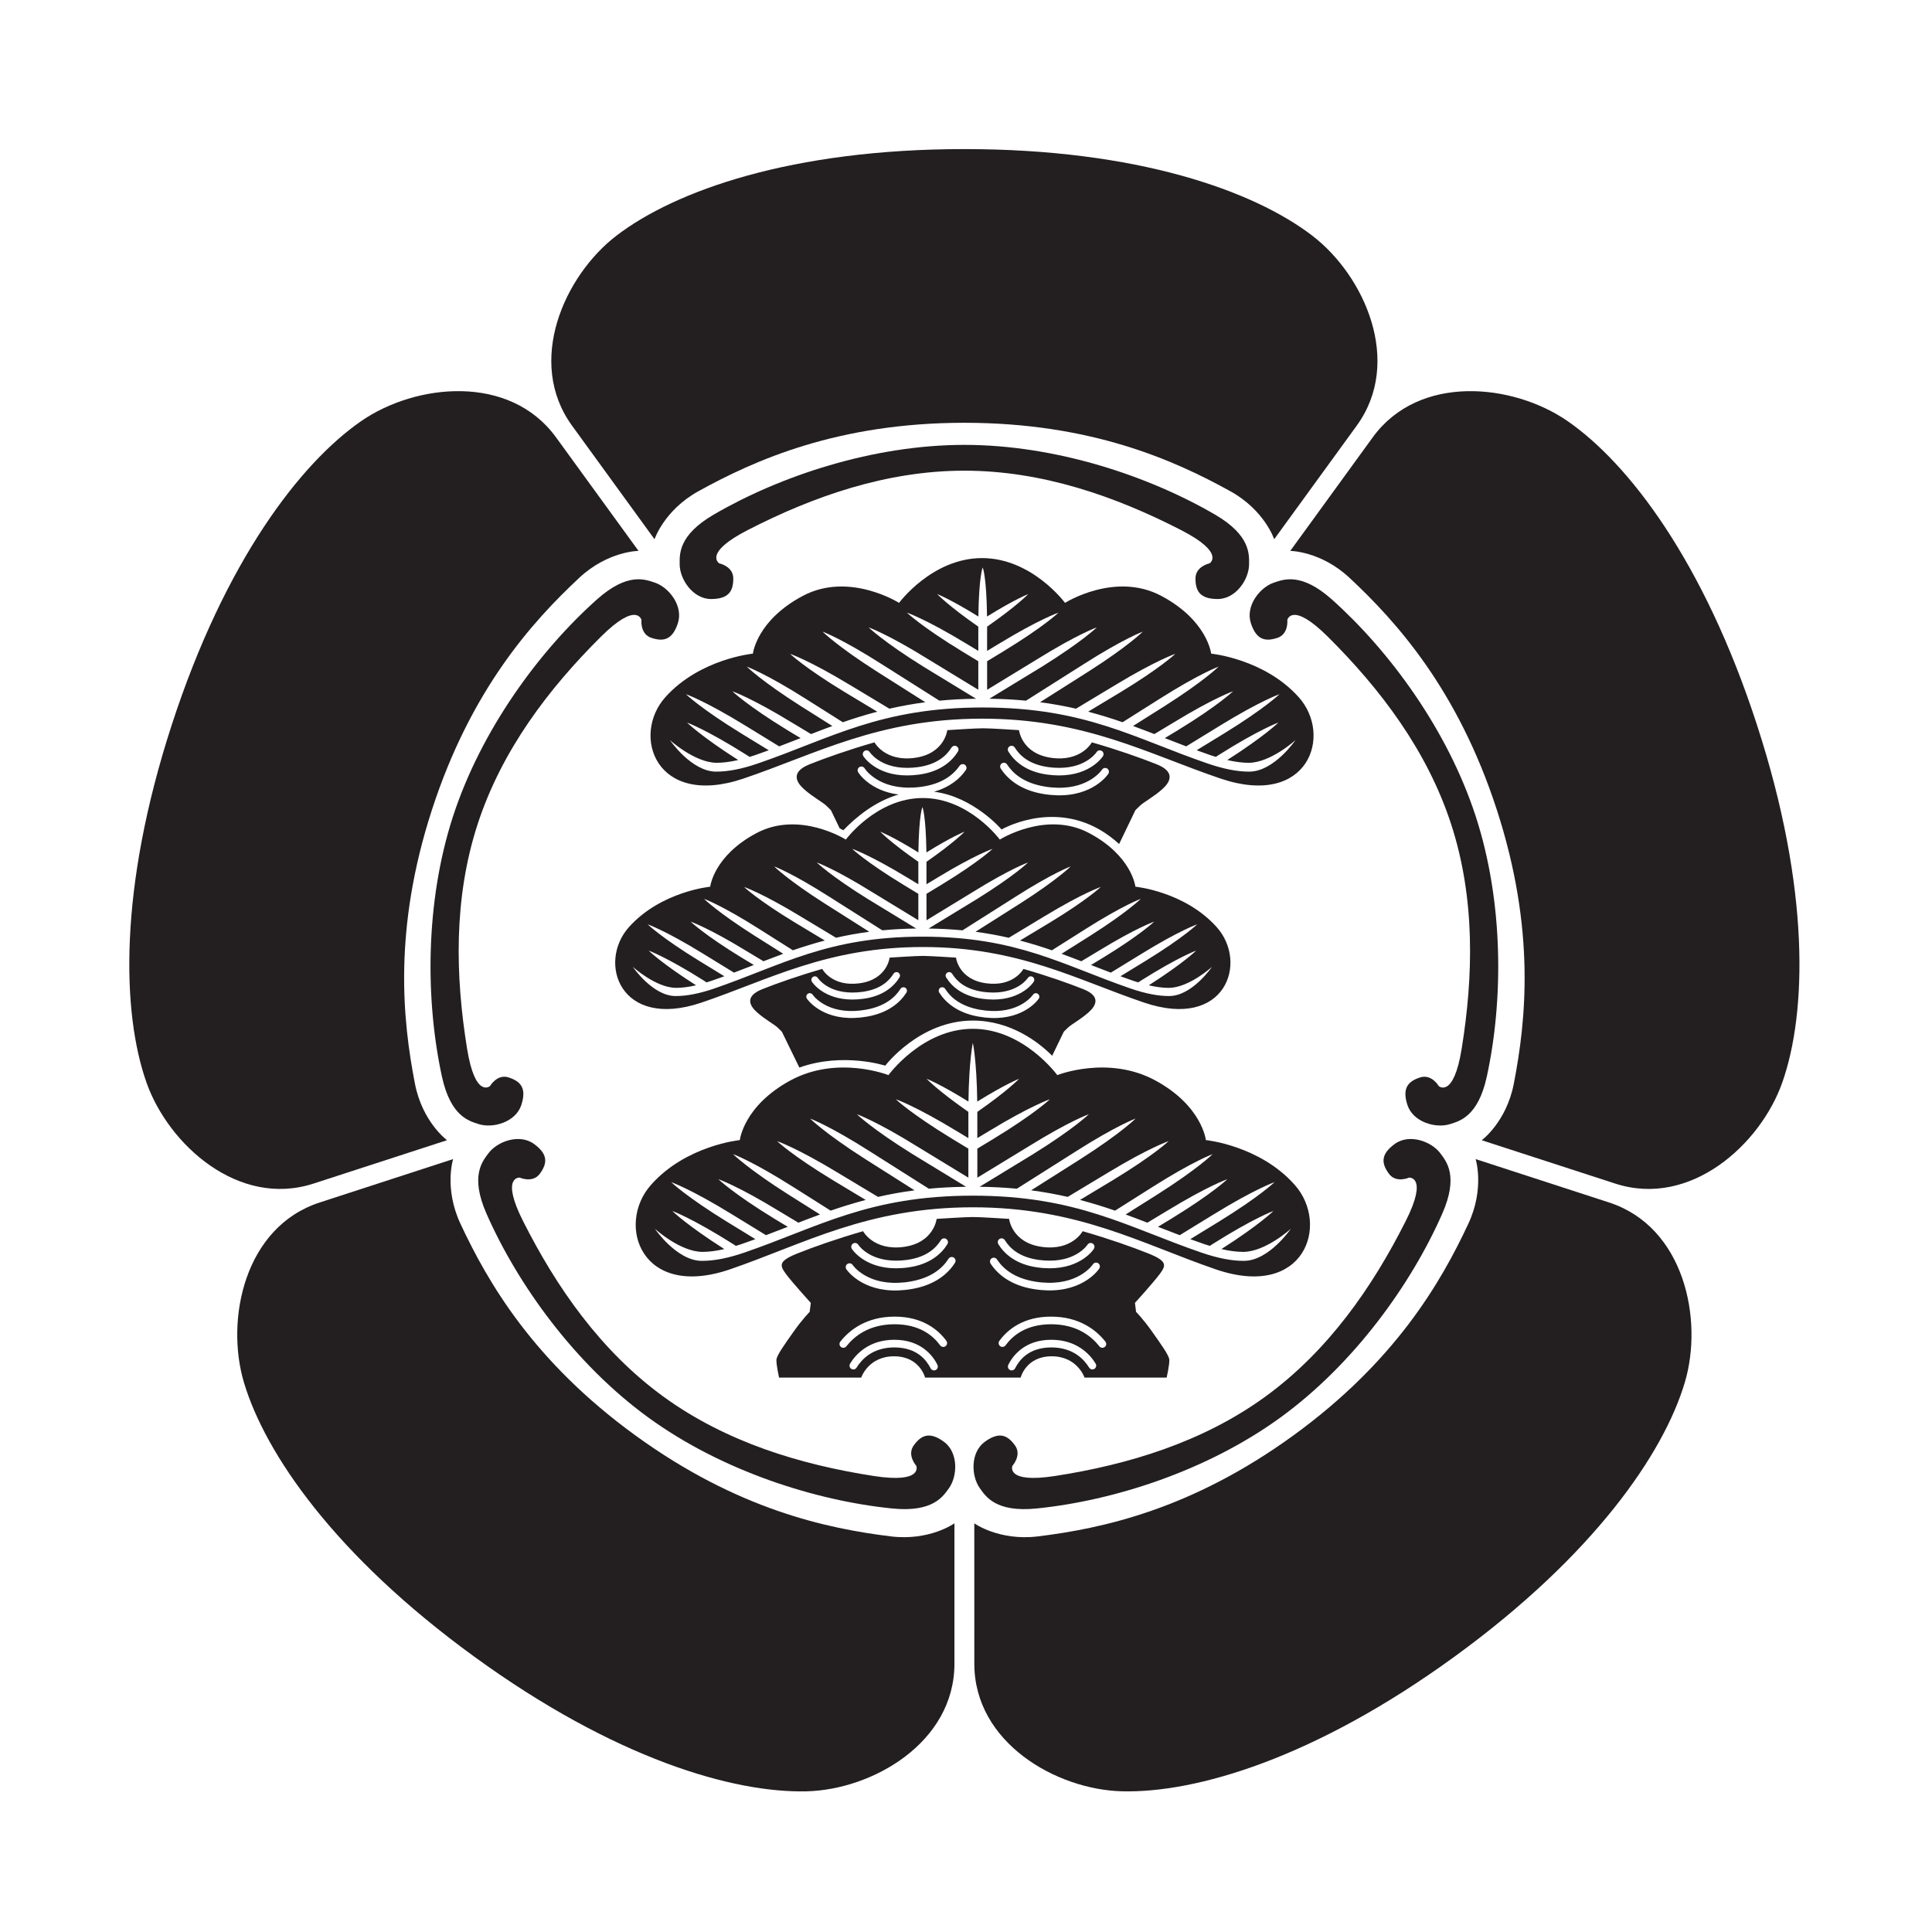 <?xml version="1.0" encoding="UTF-8" standalone="no"?>
<!-- Created with Inkscape (http://www.inkscape.org/) -->

<svg
   sodipodi:docname="Gokani Sankaimatsu.svg"
   viewBox="0 0 793.701 793.701"
   height="793.701"
   width="793.701"
   id="svg45171"
   version="1.1"
   inkscape:version="1.2 (dc2aeda, 2022-05-15)"
   xmlns:inkscape="http://www.inkscape.org/namespaces/inkscape"
   xmlns:sodipodi="http://sodipodi.sourceforge.net/DTD/sodipodi-0.dtd"
   xmlns="http://www.w3.org/2000/svg"
   xmlns:svg="http://www.w3.org/2000/svg">
  <defs
     id="defs45175">
    <clipPath
       clipPathUnits="userSpaceOnUse"
       id="clipPath45586">
      <path
         d="m -133.11,370.937 h 595.276 v -841.89 h -595.276 z"
         id="path45588"
         style="stroke-width:1" />
    </clipPath>
    <clipPath
       clipPathUnits="userSpaceOnUse"
       id="clipPath45592">
      <path
         d="m -447.131,375.497 h 595.276 v -841.89 h -595.276 z"
         id="path45594"
         style="stroke-width:1" />
    </clipPath>
    <clipPath
       clipPathUnits="userSpaceOnUse"
       id="clipPath45598">
      <path
         d="m -295.162,353.052 h 595.276 v -841.89 h -595.276 z"
         id="path45600"
         style="stroke-width:1" />
    </clipPath>
    <clipPath
       clipPathUnits="userSpaceOnUse"
       id="clipPath45604">
      <path
         d="m -389.846,551.836 h 595.276 v -841.89 h -595.276 z"
         id="path45606"
         style="stroke-width:1" />
    </clipPath>
    <clipPath
       clipPathUnits="userSpaceOnUse"
       id="clipPath45610">
      <path
         d="m -461.17,370.937 h 595.276 v -841.89 h -595.276 z"
         id="path45612"
         style="stroke-width:1" />
    </clipPath>
    <clipPath
       clipPathUnits="userSpaceOnUse"
       id="clipPath45616">
      <path
         d="m -297.134,251.766 h 595.276 v -841.89 h -595.276 z"
         id="path45618"
         style="stroke-width:1" />
    </clipPath>
    <clipPath
       clipPathUnits="userSpaceOnUse"
       id="clipPath45622">
      <path
         d="m -195.768,563.77 h 595.276 v -841.89 h -595.276 z"
         id="path45624"
         style="stroke-width:1" />
    </clipPath>
    <clipPath
       clipPathUnits="userSpaceOnUse"
       id="clipPath45628">
      <path
         d="m -297.134,266.522 h 595.276 v -841.89 h -595.276 z"
         id="path45630"
         style="stroke-width:1" />
    </clipPath>
    <clipPath
       clipPathUnits="userSpaceOnUse"
       id="clipPath45634">
      <path
         d="m -147.145,375.497 h 595.276 v -841.89 h -595.276 z"
         id="path45636"
         style="stroke-width:1" />
    </clipPath>
    <clipPath
       clipPathUnits="userSpaceOnUse"
       id="clipPath45640">
      <path
         d="m -204.431,551.836 h 595.276 v -841.89 h -595.276 z"
         id="path45642"
         style="stroke-width:1" />
    </clipPath>
    <clipPath
       clipPathUnits="userSpaceOnUse"
       id="clipPath45646">
      <path
         d="m -398.517,563.77 h 595.276 v -841.89 h -595.276 z"
         id="path45648"
         style="stroke-width:1" />
    </clipPath>
  </defs>
  <sodipodi:namedview
     id="namedview45173"
     pagecolor="#ffffff"
     bordercolor="#000000"
     borderopacity="0.25"
     inkscape:showpageshadow="2"
     inkscape:pageopacity="0.0"
     inkscape:pagecheckerboard="0"
     inkscape:deskcolor="#d1d1d1"
     showgrid="false"
     inkscape:zoom="0.21024124"
     inkscape:cx="-1234.2964"
     inkscape:cy="561.26001"
     inkscape:window-width="1419"
     inkscape:window-height="456"
     inkscape:window-x="0"
     inkscape:window-y="25"
     inkscape:window-maximized="0"
     inkscape:current-layer="svg45171">
    <inkscape:page
       x="0"
       y="0"
       id="page45177"
       width="793.701"
       height="793.701" />
  </sodipodi:namedview>
  <path
     d="m 396.179,173.688 c 51.816,0 86.082,15.287 109.258,28.117 14.084,7.791 18.023,19.724 18.023,19.724 0,0 15.64,-21.552 33.893,-46.641 19.06,-26.22 3.214,-61.673 -18.322,-78.13 -24.042,-18.391 -71.8,-35.511 -142.852,-35.511 -71.041,0 -118.805,17.12 -142.858,35.511 -21.519,16.457 -37.366,51.91 -18.306,78.13 18.258,25.089 33.876,46.641 33.876,46.641 0,0 3.956,-11.933 18.03,-19.724 23.186,-12.83 57.443,-28.117 109.258,-28.117"
     style="fill:#231f20;fill-opacity:1;fill-rule:nonzero;stroke:none"
     id="path45191" />
  <path
     d="m 396.179,193.363 c 31.969,0 62.052,10.544 89.01,24.395 18.495,9.501 11.707,13.678 11.707,13.678 0,0 -5.773,1.203 -5.773,6.195 0,4.971 1.657,8.459 9.124,8.459 7.478,0 12.897,-8.134 12.897,-14.28 0,-3.979 0.685,-11.834 -13.912,-20.359 -27.32,-15.939 -65.578,-28.687 -103.053,-28.687 -37.464,0 -75.724,12.748 -103.041,28.687 -14.597,8.525 -13.915,16.38 -13.915,20.359 0,6.146 5.431,14.28 12.899,14.28 7.476,0 9.124,-3.488 9.124,-8.459 0,-4.992 -5.761,-6.195 -5.761,-6.195 0,0 -6.806,-4.177 11.693,-13.678 26.945,-13.851 57.042,-24.395 89.001,-24.395"
     style="fill:#231f20;fill-opacity:1;fill-rule:nonzero;stroke:none"
     id="path45195" />
  <path
     d="m 177.481,332.583 c 16.013,-49.276 41.136,-77.142 60.496,-95.217 11.78,-10.992 24.336,-11.053 24.336,-11.053 0,0 -15.672,-21.519 -33.883,-46.638 -19.056,-26.233 -57.673,-22.113 -79.973,-6.73 -24.919,17.19 -55.962,57.324 -77.914,124.894 -21.952,67.573 -20.428,118.292 -10.38,146.846 9.001,25.552 37.821,51.588 68.646,41.55 29.515,-9.602 54.845,-17.819 54.845,-17.819 0,0 -10.14,-7.424 -13.192,-23.231 -5.05,-26.005 -9,-63.323 7.019,-112.602"
     style="fill:#231f20;fill-opacity:1;fill-rule:nonzero;stroke:none"
     id="path45199" />
  <path
     d="m 196.193,338.663 c 9.884,-30.399 29.2,-55.756 50.697,-77.11 14.748,-14.659 16.624,-6.89 16.624,-6.89 0,0 -0.636,5.854 4.115,7.39 4.736,1.548 8.558,1.045 10.862,-6.058 2.314,-7.106 -3.742,-14.79 -9.601,-16.685 -3.773,-1.229 -11.03,-4.316 -23.645,6.94 -23.615,21.06 -47.539,53.498 -59.143,89.145 -11.582,35.635 -11.278,75.952 -4.549,106.866 3.587,16.515 11.289,18.29 15.057,19.526 5.859,1.898 15.266,-0.755 17.57,-7.864 2.309,-7.092 -0.482,-9.756 -5.234,-11.295 -4.725,-1.533 -7.66,3.565 -7.66,3.565 0,0 -6.082,5.198 -9.396,-15.338 -4.853,-29.921 -5.58,-61.783 4.303,-92.192"
     style="fill:#231f20;fill-opacity:1;fill-rule:nonzero;stroke:none"
     id="path45203" />
  <path
     d="m 261.024,589.693 c -41.932,-30.445 -60.661,-62.967 -71.869,-86.972 -6.811,-14.572 -2.999,-26.549 -2.999,-26.549 0,0 -25.288,8.232 -54.82,17.831 -30.845,9.996 -38.864,47.995 -31.117,73.95 8.647,29.024 37.205,70.94 94.708,112.701 57.469,41.773 106.184,55.995 136.437,55.257 27.094,-0.674 60.746,-20.024 60.737,-52.461 -0.012,-31.017 0,-57.645 0,-57.645 0,0 -10.189,7.333 -26.176,5.369 -26.276,-3.23 -63.006,-11.041 -104.901,-41.481"
     style="fill:#231f20;fill-opacity:1;fill-rule:nonzero;stroke:none"
     id="path45207" />
  <path
     d="m 272.575,573.782 c -25.855,-18.815 -44.007,-44.989 -57.657,-72.065 -9.401,-18.555 -1.423,-17.935 -1.423,-17.935 0,0 5.372,2.416 8.301,-1.617 2.93,-4.036 3.635,-7.828 -2.416,-12.208 -6.029,-4.393 -15.222,-1.011 -18.814,3.953 -2.368,3.224 -7.525,9.182 -0.721,24.664 12.742,28.956 36.197,61.741 66.513,83.776 30.328,22.025 68.748,34.192 100.219,37.367 16.832,1.682 20.878,-5.068 23.236,-8.287 3.596,-4.981 3.982,-14.749 -2.058,-19.145 -6.035,-4.399 -9.434,-2.544 -12.359,1.492 -2.923,4.026 1.023,8.396 1.023,8.396 0,0 3.057,7.366 -17.484,4.188 -29.959,-4.647 -60.491,-13.792 -86.36,-32.579"
     style="fill:#231f20;fill-opacity:1;fill-rule:nonzero;stroke:none"
     id="path45211" />
  <path
     d="m 531.355,589.693 c -41.925,30.451 -78.637,38.251 -104.913,41.481 -15.997,1.964 -26.184,-5.358 -26.184,-5.358 0,0 0.02,26.617 0.011,57.634 -0.035,32.437 33.641,51.787 60.72,52.451 30.267,0.748 78.971,-13.474 136.442,-55.247 57.48,-41.761 86.07,-83.677 94.704,-112.69 7.76,-25.959 -0.268,-63.965 -31.092,-73.961 -29.544,-9.599 -54.83,-17.831 -54.83,-17.831 0,0 3.811,11.977 -2.998,26.56 -11.209,23.994 -29.943,56.516 -71.86,86.961"
     style="fill:#231f20;fill-opacity:1;fill-rule:nonzero;stroke:none"
     id="path45215" />
  <path
     d="m 519.794,573.782 c -25.88,18.787 -56.401,27.932 -86.36,32.579 -20.541,3.178 -17.509,-4.188 -17.509,-4.188 0,0 3.971,-4.37 1.036,-8.396 -2.915,-4.036 -6.312,-5.891 -12.349,-1.492 -6.05,4.396 -5.664,14.164 -2.042,19.145 2.331,3.219 6.388,9.969 23.22,8.287 31.473,-3.164 69.892,-15.342 100.22,-37.367 30.317,-22.035 53.771,-54.82 66.514,-83.776 6.794,-15.482 1.646,-21.434 -0.721,-24.664 -3.608,-4.964 -12.786,-8.346 -18.814,-3.953 -6.052,4.385 -5.346,8.183 -2.416,12.208 2.928,4.033 8.301,1.617 8.301,1.617 0,0 7.968,-0.62 -1.423,17.935 -13.645,27.076 -31.802,53.25 -57.657,72.065"
     style="fill:#231f20;fill-opacity:1;fill-rule:nonzero;stroke:none"
     id="path45219" />
  <path
     d="m 614.893,332.583 c 16.015,49.284 12.064,86.597 7.013,112.608 -3.052,15.801 -13.186,23.238 -13.186,23.238 0,0 25.324,8.204 54.84,17.806 30.807,10.038 59.645,-15.998 68.646,-41.55 10.048,-28.554 11.572,-79.267 -10.391,-146.834 -21.941,-67.582 -52.985,-107.716 -77.894,-124.906 -22.309,-15.383 -60.927,-19.499 -79.983,6.73 -18.221,25.119 -33.875,46.643 -33.875,46.643 0,0 12.549,0.065 24.33,11.053 19.36,18.07 44.481,45.948 60.5,95.212"
     style="fill:#231f20;fill-opacity:1;fill-rule:nonzero;stroke:none"
     id="path45223" />
  <path
     d="m 596.175,338.663 c 9.884,30.409 9.145,62.276 4.304,92.197 -3.315,20.531 -9.387,15.349 -9.387,15.349 0,0 -2.934,-5.114 -7.68,-3.581 -4.741,1.539 -7.532,4.203 -5.222,11.295 2.309,7.109 11.721,9.765 17.568,7.864 3.785,-1.227 11.472,-3.006 15.057,-19.526 6.729,-30.906 7.035,-71.226 -4.548,-106.861 -11.593,-35.652 -35.528,-68.087 -59.127,-89.15 -12.63,-11.251 -19.887,-8.169 -23.678,-6.94 -5.843,1.895 -11.899,9.579 -9.584,16.685 2.293,7.103 6.136,7.606 10.872,6.063 4.741,-1.536 4.105,-7.392 4.105,-7.392 0,0 1.876,-7.772 16.624,6.893 21.507,21.353 40.813,46.705 50.696,77.104"
     style="fill:#231f20;fill-opacity:1;fill-rule:nonzero;stroke:none"
     id="path45227" />
  <path
     d="m 393.549,308.735 c -2.352,3.867 -7.151,8.307 -16.025,9.488 -1.731,0.228 -3.344,0.337 -4.863,0.337 -12.851,0.006 -17.868,-7.689 -17.981,-7.924 -0.46,-0.734 -0.246,-1.684 0.486,-2.133 0.722,-0.457 1.684,-0.237 2.138,0.487 0.016,-0.004 0.188,0.308 0.721,0.901 0.547,0.595 1.401,1.408 2.608,2.231 2.407,1.646 6.249,3.324 12.028,3.332 1.368,0 2.86,-0.087 4.457,-0.304 8.008,-1.115 11.792,-4.836 13.775,-8.038 l 0.005,0.01 c 0.45,-0.736 1.4,-0.96 2.127,-0.511 0.732,0.447 0.963,1.392 0.524,2.124 m 18.024,4.86 c 0.721,-0.463 1.688,-0.263 2.148,0.456 2.399,3.637 6.772,7.625 15.469,9.071 1.807,0.305 3.502,0.449 5.083,0.489 6.827,0.195 11.417,-1.732 14.363,-3.653 1.454,-0.966 2.501,-1.932 3.176,-2.654 0.662,-0.713 0.897,-1.112 0.906,-1.106 0.467,-0.727 1.435,-0.928 2.146,-0.466 0.721,0.472 0.924,1.424 0.453,2.151 -0.107,0.233 -6.152,9.259 -21.129,8.836 -1.72,-0.051 -3.548,-0.213 -5.495,-0.531 -9.477,-1.537 -14.8,-6.164 -17.565,-10.453 -0.474,-0.719 -0.255,-1.673 0.445,-2.14 m 3.185,-6.984 c 0.742,-0.449 1.695,-0.225 2.132,0.511 l 0.006,-0.01 c 1.985,3.202 5.773,6.923 13.792,8.038 1.586,0.217 3.073,0.304 4.446,0.304 5.778,-0.008 9.616,-1.686 12.026,-3.332 1.214,-0.823 2.069,-1.636 2.598,-2.231 0.54,-0.593 0.722,-0.905 0.738,-0.901 0.449,-0.724 1.41,-0.944 2.133,-0.487 0.732,0.449 0.945,1.399 0.491,2.133 -0.112,0.235 -5.136,7.93 -17.986,7.924 -1.508,0 -3.138,-0.109 -4.869,-0.337 -8.868,-1.181 -13.663,-5.621 -16.015,-9.488 -0.437,-0.732 -0.213,-1.677 0.508,-2.124 m -31.044,18.644 c 16.25,2.045 27.747,15.516 27.747,15.516 0,0 19.804,-11.545 40.045,-0.08 3.063,1.737 5.811,3.823 8.248,6.051 l 6.648,-13.822 c 0,0 0.183,-0.305 1.924,-1.92 1.737,-1.617 5.597,-3.602 9.205,-6.83 3.239,-2.903 5.495,-7.067 -2.4,-10.206 -6.569,-2.617 -15.879,-5.918 -26.581,-8.992 0,0 -4.254,8.042 -16.558,6.372 -12.304,-1.67 -13.364,-11.388 -13.364,-11.388 -3.099,-0.17 -11.438,-0.758 -14.732,-0.758 -3.291,0 -11.635,0.588 -14.73,0.758 0,0 -1.058,9.718 -13.368,11.388 -12.298,1.67 -16.544,-6.372 -16.544,-6.372 -10.71,3.074 -20.021,6.375 -26.596,8.992 -7.878,3.139 -5.634,7.303 -2.394,10.206 3.602,3.228 7.473,5.213 9.209,6.83 1.737,1.615 1.925,1.92 1.925,1.92 l 3.543,7.37 c 0,0 0.46,0.23 0.86,0.464 0.364,0.205 0.668,0.322 0.668,0.322 5.272,-5.474 13.108,-11.914 22.696,-14.666 -11.833,-1.498 -16.516,-8.93 -16.607,-9.144 -0.454,-0.736 -0.218,-1.683 0.508,-2.135 0.727,-0.445 1.683,-0.211 2.127,0.521 0.016,-0.002 0.24,0.403 0.877,1.136 0.658,0.739 1.678,1.735 3.111,2.736 2.887,2.006 7.413,4.058 14.249,4.058 1.583,0 3.271,-0.096 5.094,-0.352 8.728,-1.206 13.22,-5.071 15.709,-8.64 0.492,-0.702 1.455,-0.879 2.16,-0.399 0.695,0.489 0.876,1.451 0.391,2.156 -2.359,3.445 -6.442,7.008 -13.07,8.908 m 43.028,85.01 c -0.106,0.211 -5.794,8.5 -19.658,7.938 -1.594,-0.066 -3.284,-0.246 -5.09,-0.56 -8.745,-1.528 -13.625,-5.875 -16.137,-9.87 -0.421,-0.672 -0.213,-1.557 0.444,-1.974 0.673,-0.422 1.56,-0.224 1.984,0.442 2.175,3.399 6.183,7.131 14.212,8.576 1.667,0.3 3.232,0.451 4.704,0.508 6.317,0.258 10.588,-1.472 13.331,-3.221 1.357,-0.872 2.341,-1.759 2.97,-2.417 0.622,-0.654 0.846,-1.018 0.856,-1.015 0.439,-0.661 1.338,-0.841 1.988,-0.401 0.652,0.437 0.846,1.325 0.396,1.994 m -37.565,-10.693 c 0.673,-0.412 1.561,-0.208 1.967,0.472 l 0.01,-0.008 c 1.834,2.967 5.346,6.409 12.755,7.44 1.473,0.201 2.855,0.287 4.12,0.287 5.352,-0.006 8.899,-1.566 11.143,-3.084 1.124,-0.763 1.916,-1.515 2.408,-2.07 0.49,-0.546 0.662,-0.841 0.673,-0.833 0.416,-0.672 1.309,-0.871 1.977,-0.453 0.668,0.416 0.876,1.304 0.455,1.976 -0.107,0.218 -4.763,7.341 -16.656,7.336 -1.396,0 -2.891,-0.102 -4.5,-0.315 -8.216,-1.088 -12.659,-5.196 -14.828,-8.779 -0.411,-0.68 -0.203,-1.556 0.476,-1.969 m -16.805,8.215 c -2.523,3.997 -7.398,8.336 -16.152,9.858 -1.803,0.318 -3.491,0.492 -5.079,0.55 -13.864,0.56 -19.557,-7.732 -19.659,-7.943 -0.438,-0.669 -0.256,-1.555 0.396,-2 0.656,-0.435 1.55,-0.257 1.988,0.409 0.016,-0.005 0.235,0.356 0.855,1.014 0.627,0.661 1.615,1.546 2.972,2.418 2.737,1.755 7.013,3.484 13.336,3.232 1.465,-0.057 3.025,-0.208 4.699,-0.508 8.028,-1.437 12.037,-5.169 14.217,-8.565 0.423,-0.669 1.309,-0.867 1.988,-0.445 0.657,0.422 0.856,1.308 0.439,1.98 m -38.378,-6.464 c 0.668,-0.418 1.562,-0.219 1.978,0.453 0.016,-0.008 0.176,0.287 0.673,0.833 0.503,0.555 1.295,1.307 2.417,2.07 2.223,1.518 5.778,3.078 11.127,3.084 1.273,0 2.647,-0.086 4.121,-0.287 7.426,-1.031 10.922,-4.473 12.766,-7.44 l 0.004,0.008 c 0.417,-0.68 1.294,-0.884 1.973,-0.472 0.668,0.413 0.881,1.289 0.475,1.969 -2.18,3.583 -6.618,7.691 -14.827,8.779 -1.604,0.213 -3.111,0.315 -4.512,0.315 -11.891,0.005 -16.537,-7.118 -16.644,-7.336 -0.427,-0.672 -0.224,-1.56 0.449,-1.976 m 86.451,-3.27 c 0,0 -3.935,7.45 -15.32,5.903 -11.393,-1.545 -12.379,-10.544 -12.379,-10.544 -2.864,-0.157 -10.582,-0.701 -13.628,-0.701 -3.052,0 -10.776,0.544 -13.648,0.701 0,0 -0.977,8.999 -12.366,10.544 -11.391,1.547 -15.326,-5.903 -15.326,-5.903 -9.914,2.852 -18.535,5.904 -24.618,8.324 -7.303,2.912 -5.217,6.768 -2.224,9.451 3.341,2.995 6.921,4.828 8.531,6.325 1.613,1.495 1.776,1.779 1.776,1.779 l 7.145,14.64 c 17.965,-6.408 35.282,-0.768 35.282,-0.768 0,0 14.063,-18.531 35.994,-18.531 15.554,0 27.11,8.919 32.584,14.463 l 4.736,-9.804 c 0,0 0.166,-0.284 1.774,-1.779 1.615,-1.497 5.195,-3.33 8.531,-6.325 2.993,-2.683 5.077,-6.539 -2.224,-9.451 -6.081,-2.42 -14.704,-5.472 -24.62,-8.324 M 282.244,296.84 c 0,0 7.847,2.816 24.405,13.262 l 1.294,0.841 c 0.716,-0.219 1.46,-0.449 2.208,-0.703 1.918,-0.65 3.812,-1.325 5.67,-2.013 l -11.385,-6.971 c -16.676,-10.261 -22.651,-16.073 -22.651,-16.073 0,0 7.878,2.729 24.555,12.991 l 13.763,8.448 c 2.977,-1.136 5.906,-2.259 8.807,-3.392 l -5.359,-3.228 c -16.698,-10.215 -22.686,-16.01 -22.686,-16.01 0,0 7.875,2.71 24.583,12.926 l 7.744,4.656 c 2.909,-1.134 5.828,-2.246 8.756,-3.318 l -12.71,-8.017 c -16.533,-10.48 -22.434,-16.373 -22.434,-16.373 0,0 7.841,2.838 24.374,13.318 l 15.067,9.523 c 4.549,-1.576 9.225,-3.035 14.165,-4.331 l -13.069,-7.865 c -16.757,-10.14 -22.764,-15.905 -22.764,-15.905 0,0 7.893,2.672 24.64,12.809 l 16.164,9.725 c 4.64,-1.056 9.535,-1.968 14.768,-2.649 l -19.825,-12.568 c -16.511,-10.524 -22.396,-16.435 -22.396,-16.435 0,0 7.83,2.852 24.342,13.386 l 23.656,14.973 c 4.706,-0.451 9.707,-0.729 15.059,-0.795 L 379.416,273.91 c -16.632,-10.348 -22.576,-16.175 -22.576,-16.175 0,0 7.856,2.761 24.49,13.093 l 20.574,12.546 v -11.727 l -6.603,-4.009 c -16.728,-10.18 -22.736,-15.96 -22.736,-15.96 0,0 7.889,2.685 24.613,12.865 l 4.731,2.855 c 0,-3.248 -0.005,-6.139 -0.005,-9.962 -12.418,-8.642 -16.886,-13.368 -16.886,-13.368 0,0 5.49,2.11 16.912,9.21 0.224,-16.705 1.782,-20.145 1.782,-20.145 0,0 1.56,3.44 1.778,20.145 11.427,-7.1 16.923,-9.21 16.923,-9.21 0,0 -4.475,4.726 -16.887,13.368 0,3.823 -0.016,6.714 -0.016,9.962 l 4.738,-2.855 c 16.72,-10.18 24.62,-12.865 24.62,-12.865 0,0 -6.008,5.78 -22.746,15.96 l -6.596,4.009 v 11.727 l 20.564,-12.546 c 16.639,-10.332 24.503,-13.093 24.503,-13.093 0,0 -5.96,5.827 -22.584,16.175 l -21.564,13.142 c 5.341,0.066 10.333,0.344 15.059,0.795 l 23.648,-14.973 c 16.509,-10.534 24.341,-13.386 24.341,-13.386 0,0 -5.882,5.911 -22.391,16.435 l -19.836,12.568 c 5.238,0.681 10.146,1.593 14.784,2.649 l 16.154,-9.725 c 16.75,-10.137 24.65,-12.809 24.65,-12.809 0,0 -6.019,5.765 -22.769,15.905 l -13.069,7.865 c 4.933,1.296 9.605,2.755 14.159,4.331 l 15.074,-9.523 c 16.536,-10.48 24.378,-13.318 24.378,-13.318 0,0 -5.908,5.893 -22.438,16.373 l -12.722,8.017 c 2.946,1.072 5.854,2.184 8.766,3.318 l 7.745,-4.656 c 16.708,-10.216 24.587,-12.926 24.587,-12.926 0,0 -5.986,5.795 -22.695,16.004 l -5.351,3.234 c 2.903,1.133 5.827,2.256 8.794,3.392 l 13.774,-8.448 c 16.671,-10.262 24.56,-12.991 24.56,-12.991 0,0 -5.988,5.812 -22.662,16.071 l -11.386,6.97 c 1.855,0.691 3.752,1.366 5.676,2.016 0.754,0.251 1.487,0.484 2.208,0.7 l 1.292,-0.838 c 16.571,-10.446 24.412,-13.262 24.412,-13.262 0,0 -5.569,5.531 -21.022,15.403 3.373,0.78 6.313,1.135 8.878,1.135 9.006,-0.072 19.178,-9.334 19.178,-9.334 0,0 -8.835,12.955 -18.98,12.955 h -0.198 c -4.714,0 -10.262,-1.048 -16.954,-3.343 -30.142,-10.353 -50.211,-22.992 -92.377,-23.006 -42.17,0.014 -62.235,12.653 -92.38,23.009 -6.687,2.297 -12.235,3.34 -16.955,3.34 -0.064,0.003 -0.129,0.003 -0.197,0.003 -10.14,0 -18.971,-12.958 -18.971,-12.958 0,0 10.172,9.264 19.168,9.334 2.566,0 5.516,-0.355 8.888,-1.135 -15.462,-9.872 -21.021,-15.403 -21.021,-15.403 m 23.133,23.035 c 29.879,-10.089 55.525,-24.629 98.061,-24.629 42.542,0 68.187,14.54 98.06,24.629 36.004,12.163 46.16,-17.804 31.975,-33.533 -14.176,-15.727 -35.91,-17.806 -35.91,-17.806 0,0 -1.506,-13.649 -20.509,-23.741 -19.01,-10.093 -39.525,2.881 -39.525,2.881 0,0 -13.572,-18.397 -34.091,-18.397 -20.521,0.003 -34.09,18.397 -34.09,18.397 0,0 -20.515,-12.971 -39.523,-2.878 -19.017,10.094 -20.52,23.738 -20.52,23.738 0,0 -21.722,2.079 -35.901,17.806 -14.187,15.729 -4.036,45.696 31.973,33.533 m -45.412,77.321 c 0,0 9.424,8.577 17.752,8.643 2.378,0 5.104,-0.331 8.236,-1.052 -14.324,-9.138 -19.477,-14.258 -19.477,-14.258 0,0 7.269,2.607 22.6,12.275 l 1.196,0.784 c 0.668,-0.208 1.353,-0.413 2.053,-0.653 1.774,-0.604 3.528,-1.227 5.25,-1.866 l -10.542,-6.452 c -15.442,-9.501 -20.973,-14.882 -20.973,-14.882 0,0 7.291,2.528 22.732,12.03 l 12.741,7.818 c 2.766,-1.051 5.47,-2.091 8.158,-3.14 l -4.966,-2.991 c -15.457,-9.453 -21.005,-14.819 -21.005,-14.819 0,0 7.296,2.507 22.759,11.963 l 7.173,4.311 c 2.688,-1.048 5.399,-2.074 8.113,-3.07 l -11.769,-7.42 c -15.319,-9.709 -20.771,-15.155 -20.771,-15.155 0,0 7.252,2.617 22.567,12.325 l 13.94,8.816 c 4.222,-1.46 8.552,-2.808 13.116,-4.007 l -12.091,-7.285 c -15.512,-9.392 -21.08,-14.725 -21.08,-14.725 0,0 7.306,2.474 22.812,11.857 l 14.967,9.013 c 4.286,-0.985 8.829,-1.827 13.673,-2.459 l -18.356,-11.634 c -15.281,-9.748 -20.738,-15.217 -20.738,-15.217 0,0 7.258,2.644 22.545,12.39 l 21.893,13.863 c 4.361,-0.415 8.991,-0.675 13.939,-0.735 l -19.968,-12.169 c -15.394,-9.576 -20.899,-14.972 -20.899,-14.972 0,0 7.273,2.552 22.673,12.123 l 19.05,11.611 V 367.2 l -6.115,-3.708 c -15.479,-9.428 -21.048,-14.773 -21.048,-14.773 0,0 7.305,2.487 22.791,11.909 l 4.377,2.64 c 0,-3.005 -0.005,-5.681 -0.005,-9.221 -11.503,-8 -15.639,-12.377 -15.639,-12.377 0,0 5.083,1.953 15.661,8.525 0.214,-15.469 1.656,-18.651 1.656,-18.651 0,0 1.432,3.182 1.647,18.651 10.577,-6.572 15.66,-8.525 15.66,-8.525 0,0 -4.136,4.377 -15.639,12.377 0,3.54 -0.005,6.216 -0.005,9.221 l 4.377,-2.64 c 15.486,-9.422 22.792,-11.909 22.792,-11.909 0,0 -5.56,5.345 -21.049,14.773 l -6.115,3.708 c 0,4.496 0.011,8.178 0.011,10.857 l 19.039,-11.611 c 15.404,-9.571 22.685,-12.123 22.685,-12.123 0,0 -5.519,5.396 -20.911,14.972 l -19.964,12.169 c 4.944,0.06 9.574,0.32 13.946,0.735 l 21.882,-13.863 c 15.294,-9.746 22.547,-12.39 22.547,-12.39 0,0 -5.459,5.469 -20.74,15.217 l -18.353,11.634 c 4.841,0.632 9.385,1.474 13.682,2.459 l 14.955,-9.013 c 15.507,-9.383 22.824,-11.857 22.824,-11.857 0,0 -5.58,5.333 -21.081,14.725 l -12.102,7.285 c 4.566,1.199 8.895,2.547 13.107,4.007 l 13.951,-8.816 c 15.313,-9.708 22.577,-12.325 22.577,-12.325 0,0 -5.463,5.446 -20.776,15.155 l -11.776,7.42 c 2.727,0.996 5.421,2.022 8.115,3.07 l 7.173,-4.311 c 15.468,-9.456 22.758,-11.963 22.758,-11.963 0,0 -5.548,5.366 -21.015,14.815 l -4.944,2.995 c 2.677,1.049 5.381,2.089 8.145,3.14 l 12.748,-7.818 c 15.436,-9.502 22.732,-12.03 22.732,-12.03 0,0 -5.532,5.381 -20.979,14.877 l -10.54,6.453 c 1.72,0.643 3.473,1.266 5.248,1.87 0.712,0.237 1.384,0.445 2.043,0.648 l 1.201,-0.779 c 15.347,-9.668 22.604,-12.275 22.604,-12.275 0,0 -5.152,5.12 -19.467,14.258 3.122,0.721 5.848,1.052 8.227,1.052 8.337,-0.068 17.751,-8.643 17.751,-8.643 0,0 -8.178,11.993 -17.575,11.993 h -0.176 c -4.372,0 -9.499,-0.968 -15.699,-3.09 -27.901,-9.59 -46.49,-21.287 -85.521,-21.304 -39.045,0.017 -57.63,11.714 -85.531,21.306 -6.2,2.123 -11.327,3.088 -15.698,3.088 -0.06,0.003 -0.124,0.003 -0.177,0.003 -9.396,0 -17.575,-11.996 -17.575,-11.996 m 28.159,14.712 c 27.72,-9.361 51.514,-22.856 90.994,-22.856 39.468,0 63.264,13.495 90.984,22.856 33.416,11.289 42.835,-16.528 29.675,-31.113 -13.16,-14.593 -33.322,-16.521 -33.322,-16.521 0,0 -1.4,-12.675 -19.027,-22.036 -17.639,-9.359 -36.678,2.677 -36.678,2.677 0,0 -12.604,-17.071 -31.632,-17.071 -19.045,0 -31.638,17.071 -31.638,17.071 0,0 -19.034,-12.036 -36.677,-2.671 -17.644,9.362 -19.034,22.03 -19.034,22.03 0,0 -20.156,1.928 -33.321,16.521 -13.155,14.585 -3.736,42.402 29.676,31.113 m 165.729,141.464 c -0.279,0.224 -0.627,0.336 -0.963,0.336 -0.458,0 -0.918,-0.196 -1.229,-0.591 l 0.011,-0.005 c -3.362,-4.214 -9.334,-9.066 -19.874,-9.084 -10.25,0.034 -15.678,4.594 -18.717,8.677 -0.492,0.688 -1.476,0.839 -2.183,0.336 -0.694,-0.519 -0.844,-1.497 -0.336,-2.193 3.404,-4.692 9.98,-9.974 21.236,-9.95 11.568,-0.018 18.596,5.526 22.322,10.274 0.534,0.681 0.428,1.676 -0.267,2.2 m -4.265,8.984 c -0.739,0.45 -1.702,0.226 -2.15,-0.518 v -0.01 c -2.009,-3.206 -6.382,-8.263 -15.532,-8.284 -9.504,0.036 -13.268,5.429 -14.872,8.568 -0.265,0.554 -0.828,0.882 -1.409,0.882 -0.237,0 -0.461,-0.049 -0.685,-0.161 -0.771,-0.385 -1.091,-1.321 -0.716,-2.095 1.773,-3.746 6.81,-10.364 17.682,-10.328 10.444,-0.025 15.944,6.03 18.204,9.792 0.45,0.746 0.219,1.711 -0.522,2.154 m -42.63,-43.244 c -0.473,-0.735 -0.26,-1.702 0.446,-2.178 0.726,-0.464 1.701,-0.265 2.169,0.462 2.437,3.666 6.865,7.673 15.651,9.112 1.838,0.298 3.549,0.445 5.137,0.476 6.901,0.172 11.535,-1.798 14.496,-3.748 1.469,-0.971 2.528,-1.955 3.201,-2.687 0.663,-0.727 0.91,-1.128 0.92,-1.117 0.46,-0.732 1.432,-0.954 2.164,-0.476 0.716,0.465 0.936,1.426 0.46,2.168 -0.112,0.237 -6.184,9.37 -21.316,8.993 -1.732,-0.049 -3.586,-0.204 -5.548,-0.524 -9.578,-1.519 -14.966,-6.169 -17.78,-10.481 m 3.691,-10.142 c 0.741,-0.45 1.697,-0.224 2.153,0.514 v -0.006 c 2.011,3.235 5.826,6.992 13.924,8.12 1.614,0.214 3.116,0.304 4.495,0.304 5.843,0 9.717,-1.705 12.156,-3.366 1.224,-0.828 2.084,-1.646 2.623,-2.25 0.55,-0.6 0.728,-0.92 0.744,-0.909 0.449,-0.735 1.421,-0.959 2.158,-0.503 0.728,0.459 0.952,1.422 0.492,2.164 -0.122,0.235 -5.189,8.008 -18.173,7.998 -1.523,0 -3.164,-0.096 -4.905,-0.339 -8.964,-1.197 -13.814,-5.677 -16.186,-9.577 -0.45,-0.738 -0.213,-1.707 0.519,-2.15 m -18.34,9.831 c -2.747,4.349 -8.071,9.087 -17.621,10.732 -1.968,0.347 -3.812,0.529 -5.544,0.599 -15.127,0.589 -21.327,-8.471 -21.446,-8.698 -0.48,-0.737 -0.277,-1.702 0.439,-2.18 0.727,-0.481 1.695,-0.278 2.171,0.448 0.01,-0.01 0.257,0.391 0.93,1.102 0.683,0.726 1.758,1.696 3.239,2.646 2.992,1.914 7.644,3.812 14.539,3.55 1.592,-0.052 3.308,-0.219 5.136,-0.55 8.765,-1.557 13.144,-5.63 15.528,-9.328 0.458,-0.726 1.421,-0.941 2.158,-0.488 0.718,0.467 0.947,1.434 0.471,2.167 m -3.869,34.24 c -0.706,0.503 -1.679,0.352 -2.192,-0.336 -3.026,-4.083 -8.455,-8.643 -18.708,-8.677 -10.54,0.018 -16.511,4.87 -19.867,9.084 l 0.005,0.005 c -0.305,0.395 -0.769,0.591 -1.229,0.591 -0.337,0 -0.68,-0.112 -0.968,-0.336 -0.68,-0.524 -0.796,-1.519 -0.261,-2.2 3.73,-4.748 10.744,-10.292 22.32,-10.274 11.257,-0.024 17.83,5.258 21.241,9.95 0.503,0.696 0.352,1.674 -0.341,2.193 m -4.042,9.792 c -0.218,0.112 -0.46,0.161 -0.689,0.161 -0.572,0 -1.139,-0.328 -1.401,-0.882 -1.608,-3.139 -5.371,-8.532 -14.88,-8.568 -9.156,0.021 -13.514,5.078 -15.527,8.284 v 0.01 c -0.449,0.744 -1.417,0.968 -2.16,0.518 -0.737,-0.443 -0.968,-1.408 -0.508,-2.154 2.261,-3.762 7.745,-9.817 18.195,-9.792 10.877,-0.036 15.913,6.582 17.686,10.328 0.375,0.774 0.054,1.71 -0.716,2.095 m -33.952,-51.959 c 0.723,-0.456 1.69,-0.232 2.155,0.503 0.016,-0.011 0.187,0.309 0.732,0.909 0.54,0.604 1.401,1.422 2.631,2.25 2.437,1.661 6.317,3.366 12.148,3.366 1.385,0 2.892,-0.09 4.506,-0.304 8.082,-1.128 11.908,-4.885 13.918,-8.12 l 0.005,0.006 c 0.449,-0.738 1.412,-0.964 2.155,-0.514 0.726,0.443 0.962,1.412 0.513,2.15 -2.373,3.9 -7.221,8.38 -16.18,9.577 -1.747,0.243 -3.384,0.339 -4.917,0.339 -12.972,0.01 -18.05,-7.763 -18.168,-7.998 -0.46,-0.742 -0.235,-1.705 0.502,-2.164 m 122.863,36.195 c -3.69,-5.211 -6.596,-8.129 -6.596,-8.129 l -0.46,-3.683 c 0,0 7.632,-8.401 10.24,-11.929 2.61,-3.53 3.112,-5.26 -4.863,-8.435 -6.639,-2.647 -16.045,-5.983 -26.858,-9.089 0,0 -4.292,8.128 -16.724,6.442 -12.423,-1.686 -13.494,-11.507 -13.494,-11.507 -3.132,-0.17 -11.554,-0.76 -14.89,-0.76 -3.319,0 -11.75,0.59 -14.875,0.76 0,0 -1.075,9.821 -13.496,11.507 -12.433,1.686 -16.731,-6.442 -16.731,-6.442 -10.818,3.106 -20.214,6.442 -26.853,9.089 -7.965,3.175 -7.466,4.905 -4.864,8.435 2.608,3.528 10.24,11.929 10.24,11.929 l -0.459,3.683 c 0,0 -2.918,2.918 -6.601,8.129 -3.682,5.224 -6.9,9.665 -7.05,11.508 -0.15,1.839 1.069,7.363 1.069,7.363 h 33.758 c 0,0 2.908,-8.746 13.496,-8.746 10.584,0 12.739,8.746 12.739,8.746 h 39.271 c 0,0 2.148,-8.746 12.737,-8.746 10.583,0 13.496,8.746 13.496,8.746 h 33.748 c 0,0 1.23,-5.524 1.081,-7.363 -0.155,-1.843 -3.384,-6.284 -7.061,-11.508 m 37.697,-29.085 h -0.196 c -4.807,0 -10.433,-1.06 -17.239,-3.386 -30.633,-10.535 -51.045,-23.379 -93.907,-23.395 -42.858,0.016 -63.264,12.86 -93.901,23.395 -6.799,2.326 -12.434,3.386 -17.234,3.386 -0.058,0.005 -0.128,0.005 -0.197,0.005 -10.311,0 -19.285,-13.172 -19.285,-13.172 0,0 10.337,9.415 19.482,9.481 2.614,0 5.607,-0.356 9.034,-1.153 -15.714,-10.021 -21.37,-15.648 -21.37,-15.648 0,0 7.975,2.862 24.812,13.484 l 1.315,0.849 c 0.732,-0.218 1.48,-0.448 2.245,-0.71 1.951,-0.672 3.875,-1.352 5.762,-2.048 l -11.567,-7.091 c -16.955,-10.426 -23.025,-16.333 -23.025,-16.333 0,0 8.001,2.776 24.95,13.208 l 13.994,8.579 c 3.029,-1.148 5.996,-2.292 8.957,-3.44 l -5.447,-3.282 c -16.981,-10.385 -23.069,-16.276 -23.069,-16.276 0,0 8.012,2.752 24.988,13.135 l 7.873,4.732 c 2.956,-1.151 5.917,-2.273 8.911,-3.369 l -12.929,-8.148 C 307.152,480.129 301.16,474.14 301.16,474.14 c 0,0 7.971,2.88 24.775,13.539 l 15.318,9.68 c 4.629,-1.604 9.385,-3.08 14.393,-4.399 l -13.281,-7.995 c -17.029,-10.314 -23.138,-16.174 -23.138,-16.174 0,0 8.022,2.714 25.041,13.026 l 16.436,9.888 c 4.72,-1.078 9.696,-2 15.014,-2.694 l -20.156,-12.775 c -16.784,-10.705 -22.764,-16.711 -22.764,-16.711 0,0 7.963,2.902 24.747,13.604 l 24.041,15.216 c 4.79,-0.449 9.879,-0.736 15.304,-0.798 l -21.921,-13.363 c -16.9,-10.509 -22.951,-16.44 -22.951,-16.44 0,0 7.996,2.805 24.896,13.313 l 20.911,12.747 v -11.919 l -6.708,-4.07 C 374.114,457.46 368.01,451.591 368.01,451.591 c 0,0 8.018,2.729 25.015,13.081 l 4.811,2.891 c 0,-3.298 -0.011,-6.896 -0.011,-10.784 -12.62,-8.782 -17.157,-13.592 -17.157,-13.592 0,0 5.576,2.149 17.194,9.368 0.219,-16.99 1.802,-24.136 1.802,-24.136 0,0 1.581,7.146 1.808,24.136 11.625,-7.219 17.205,-9.368 17.205,-9.368 0,0 -4.549,4.81 -17.169,13.592 0,3.888 -0.006,7.486 -0.006,10.784 l 4.8,-2.891 c 17.004,-10.352 25.031,-13.081 25.031,-13.081 0,0 -6.109,5.869 -23.117,16.224 l -6.708,4.07 c 0,4.93 0.005,8.976 0.005,11.919 l 20.911,-12.747 c 16.901,-10.508 24.902,-13.313 24.902,-13.313 0,0 -6.056,5.931 -22.968,16.44 l -21.91,13.363 c 5.433,0.062 10.508,0.349 15.302,0.798 l 24.044,-15.216 c 16.772,-10.702 24.748,-13.604 24.748,-13.604 0,0 -5.988,6.006 -22.77,16.711 l -20.162,12.775 c 5.324,0.694 10.311,1.616 15.031,2.694 l 16.419,-9.888 c 17.025,-10.312 25.058,-13.026 25.058,-13.026 0,0 -6.125,5.86 -23.154,16.174 l -13.278,7.995 c 5.014,1.319 9.76,2.795 14.4,4.399 l 15.313,-9.68 c 16.811,-10.659 24.786,-13.539 24.786,-13.539 0,0 -5.998,5.989 -22.814,16.647 l -12.93,8.148 c 2.998,1.096 5.954,2.218 8.917,3.369 l 7.867,-4.732 c 16.982,-10.383 24.993,-13.135 24.993,-13.135 0,0 -6.099,5.891 -23.073,16.268 l -5.436,3.29 c 2.95,1.148 5.916,2.292 8.948,3.44 l 13.988,-8.579 c 16.954,-10.432 24.965,-13.208 24.965,-13.208 0,0 -6.076,5.907 -23.031,16.328 l -11.578,7.092 c 1.897,0.7 3.817,1.38 5.773,2.052 0.771,0.257 1.507,0.492 2.245,0.705 l 1.314,-0.849 c 16.837,-10.617 24.813,-13.479 24.813,-13.479 0,0 -5.655,5.627 -21.371,15.648 3.434,0.797 6.415,1.153 9.035,1.153 9.144,-0.066 19.481,-9.481 19.481,-9.481 0,0 -8.973,13.167 -19.285,13.167 m -15.612,-49.612 c 0,0 -1.528,-14.117 -20.856,-24.552 -19.328,-10.435 -40.196,-2.143 -40.196,-2.143 0,0 -13.805,-19.024 -34.678,-19.024 -20.858,0 -34.668,19.024 -34.668,19.024 0,0 -20.858,-8.289 -40.195,2.146 -19.328,10.434 -20.866,24.549 -20.866,24.549 0,0 -22.086,2.148 -36.508,18.409 -14.42,16.258 -4.099,47.247 32.525,34.667 30.376,-10.431 56.449,-25.467 99.712,-25.467 43.264,0 69.346,15.031 99.727,25.467 36.626,12.58 46.94,-18.409 32.52,-34.667 -14.42,-16.261 -36.517,-18.409 -36.517,-18.409"
     style="fill:#231f20;fill-opacity:1;fill-rule:nonzero;stroke:none"
     id="path45231" />
</svg>
